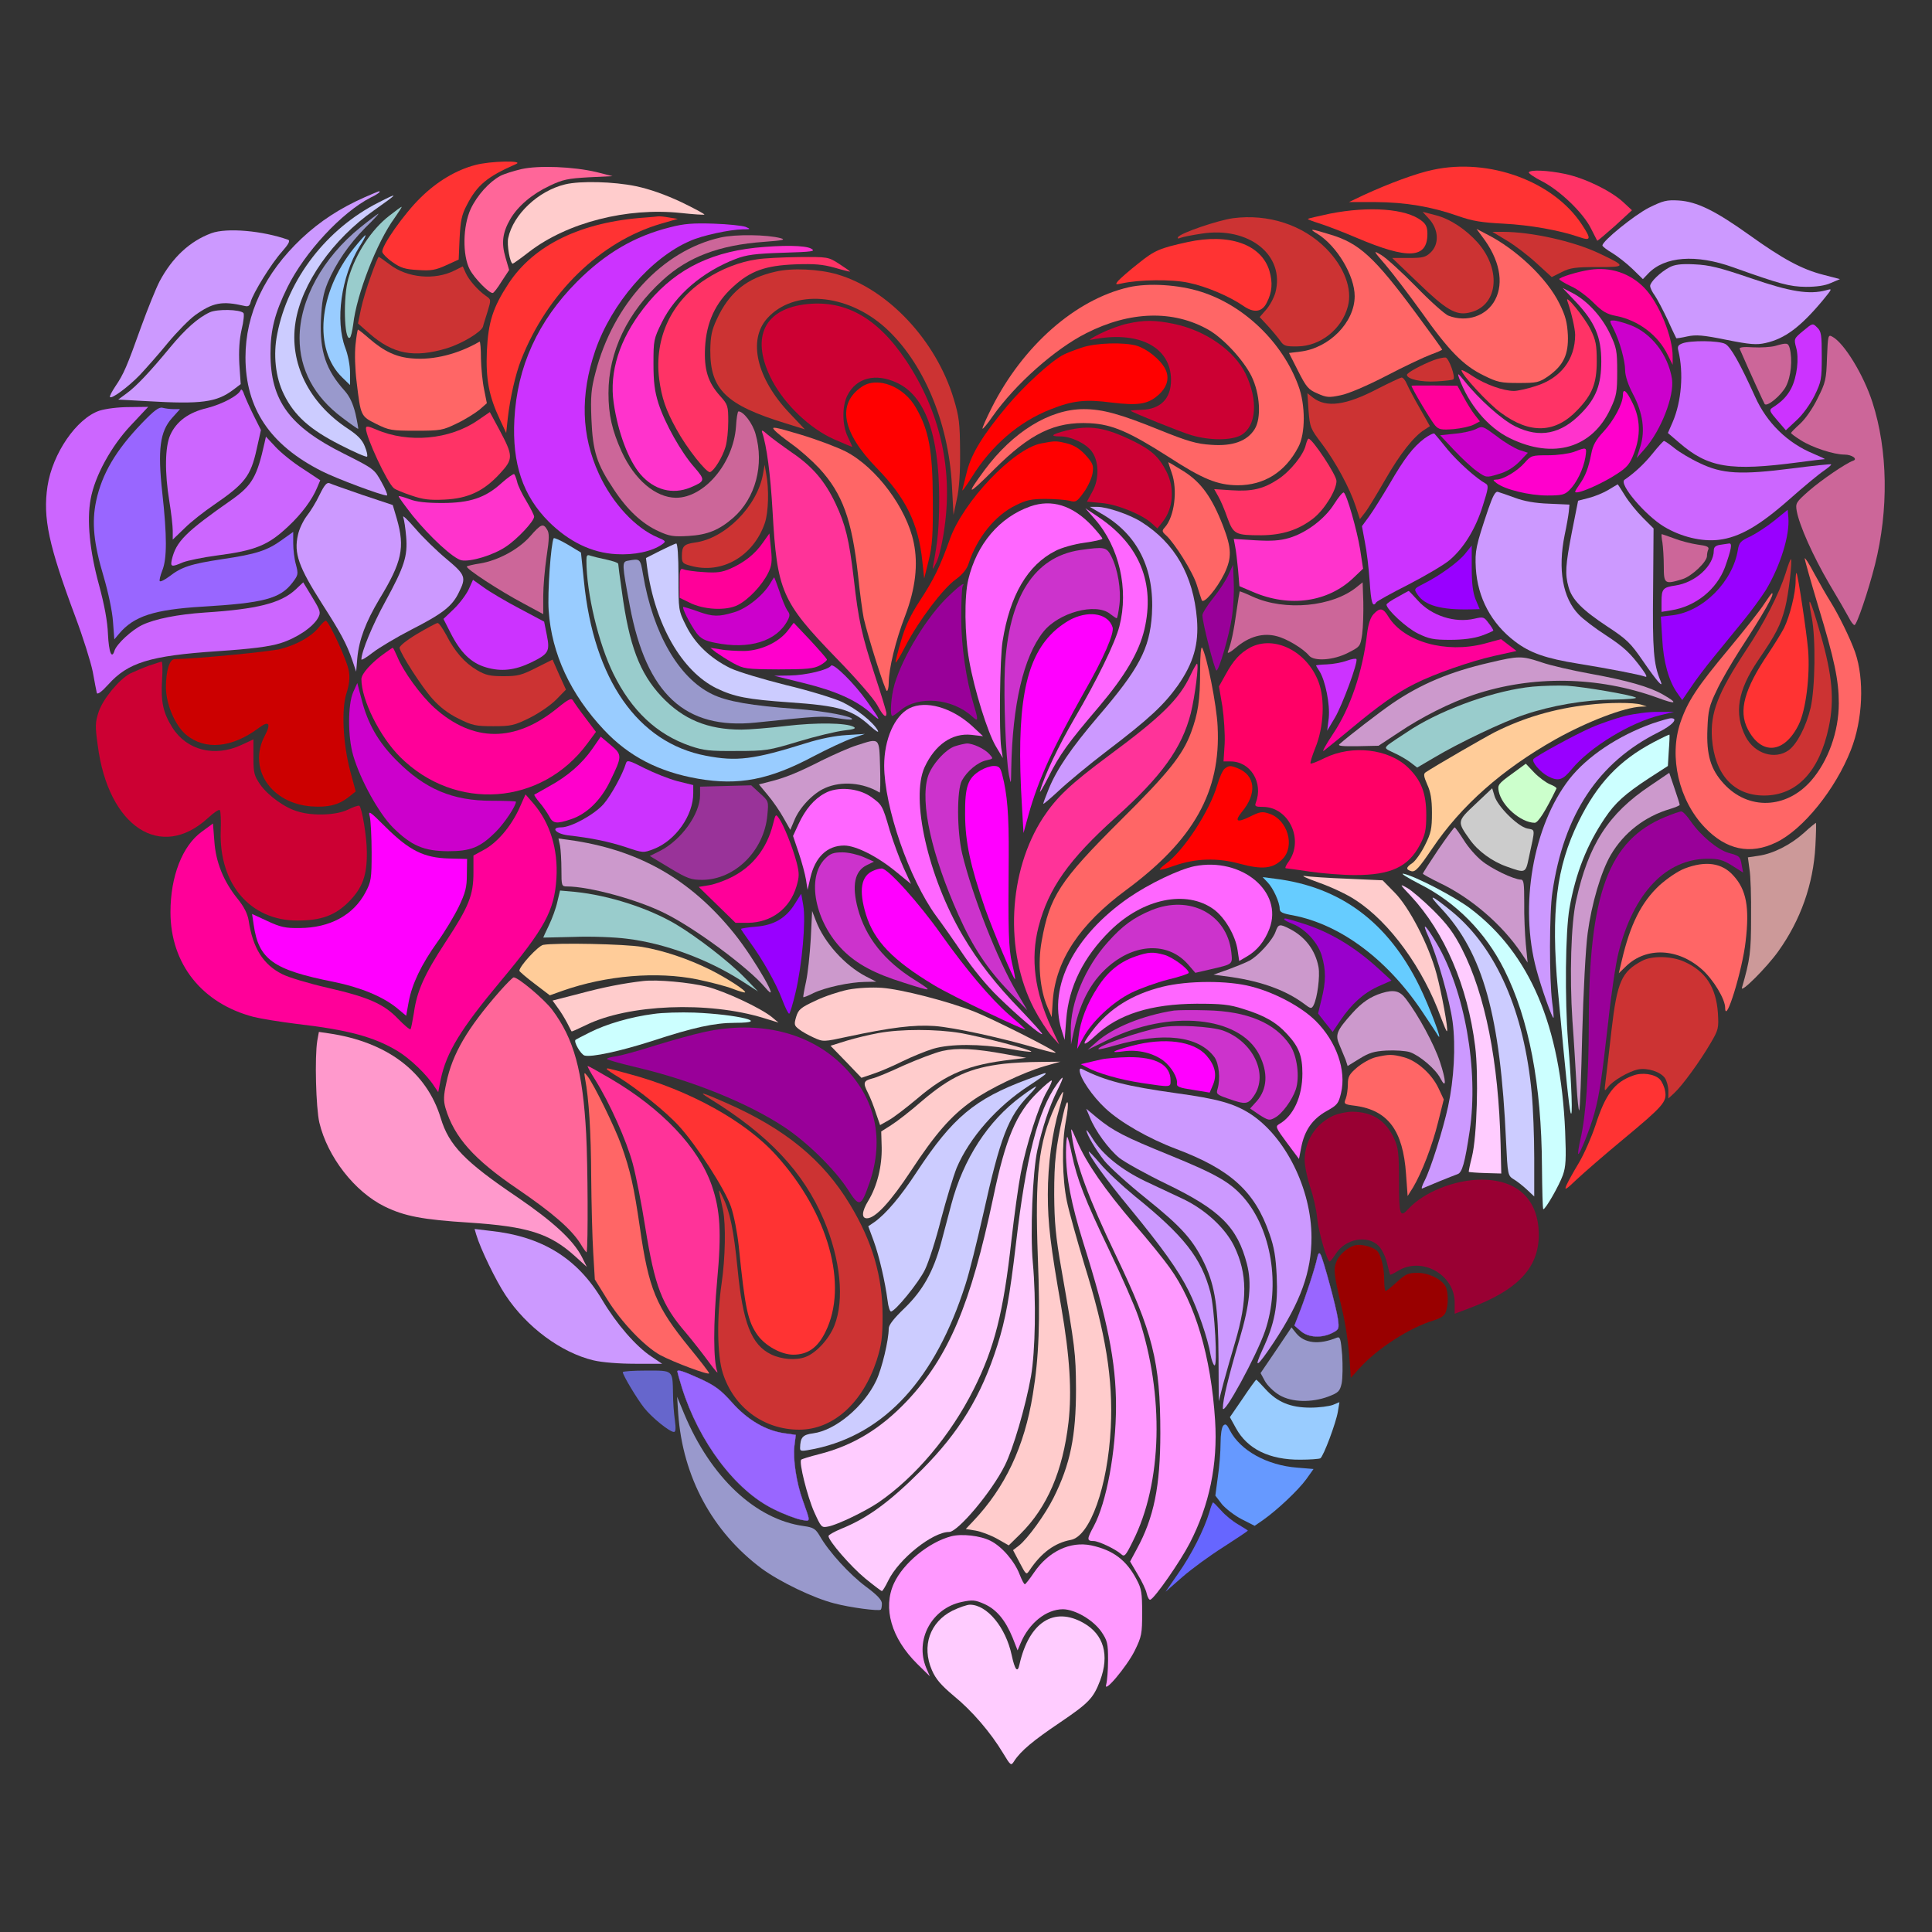 <?xml version="1.0" encoding="UTF-8" standalone="no"?>
<svg
   xmlns:dc="http://purl.org/dc/elements/1.1/"
   xmlns:cc="http://creativecommons.org/ns#"
   xmlns:rdf="http://www.w3.org/1999/02/22-rdf-syntax-ns#"
   xmlns:svg="http://www.w3.org/2000/svg"
   xmlns="http://www.w3.org/2000/svg"
   xmlns:sodipodi="http://sodipodi.sourceforge.net/DTD/sodipodi-0.dtd"
   xmlns:inkscape="http://www.inkscape.org/namespaces/inkscape"
   version="1.0"
   width="850pt"
   height="850pt"
   viewBox="0 0 850 850"
   preserveAspectRatio="xMidYMid meet"
   id="svg2"
   inkscape:version="0.91 r13725"
   sodipodi:docname="Heart_love518_010.svg">
  <rect x="0" y="0" width="850" height="850" fill="#333333" stroke="none"/>
  <defs
     id="defs400" />
  <sodipodi:namedview
     pagecolor="#ffffff"
     bordercolor="#666666"
     borderopacity="1"
     objecttolerance="10"
     gridtolerance="10"
     guidetolerance="10"
     inkscape:pageopacity="0"
     inkscape:pageshadow="2"
     inkscape:window-width="1920"
     inkscape:window-height="980"
     id="namedview398"
     showgrid="false"
     inkscape:zoom="0.44423529"
     inkscape:cx="529.04109"
     inkscape:cy="701.26522"
     inkscape:window-x="0"
     inkscape:window-y="1"
     inkscape:window-maximized="1"
     inkscape:current-layer="svg2" />
  <g
     transform="translate(0,850) scale(0.1,-0.1)"
     fill="#000000"
     stroke="none"
     id="g6">
    <path
       d="M0 4250 l0 -4250 4250 0 4250 0 0 4250 0 4250 -4250 0 -4250 0 0 -4250z m2440 3542 c167 -11 296 -40 452 -102 99 -39 203 -92 260 -132 14 -10 38 -18 53 -18 14 0 74 -15 133 -34 59 -19 132 -42 162 -51 78 -24 195 -87 264 -142 33 -27 85 -65 115 -86 215 -147 341 -376 366 -662 l7 -80 32 90 c88 245 241 450 428 576 49 32 96 59 104 59 7 0 51 34 96 76 109 101 188 156 290 203 148 70 293 91 416 62 49 -12 59 -11 140 13 48 15 125 47 172 71 276 141 499 188 677 141 45 -12 84 -15 145 -10 143 11 294 -40 397 -132 l52 -46 62 28 c83 38 160 39 237 3 30 -14 132 -78 226 -141 188 -127 255 -158 357 -166 61 -4 98 -20 70 -29 -7 -3 -46 -45 -89 -95 -66 -78 -75 -92 -62 -102 9 -6 36 -25 61 -43 269 -188 340 -781 150 -1257 l-35 -88 19 -57 c14 -44 18 -86 18 -196 0 -132 -2 -146 -33 -233 -35 -102 -62 -153 -130 -250 -34 -49 -42 -69 -38 -88 19 -76 -33 -332 -91 -449 -63 -125 -194 -290 -264 -331 -9 -5 -34 -47 -56 -94 -90 -193 -187 -307 -453 -531 -165 -138 -270 -239 -322 -309 -17 -23 -22 -45 -23 -98 -4 -171 -112 -267 -425 -377 -192 -67 -240 -95 -351 -205 -93 -92 -96 -97 -102 -149 -10 -82 -53 -202 -99 -273 -90 -139 -189 -230 -398 -366 -145 -93 -229 -162 -304 -247 -49 -56 -60 -76 -73 -131 -21 -93 -93 -196 -196 -282 -45 -38 -90 -71 -100 -75 -25 -9 -134 -84 -187 -128 -25 -20 -61 -62 -80 -92 l-34 -55 -56 81 c-66 98 -200 240 -333 355 -114 98 -152 145 -173 218 -16 55 -28 64 -90 64 -53 0 -217 46 -297 83 -270 125 -437 333 -517 644 -8 33 -19 47 -60 73 -65 42 -149 135 -189 210 -22 40 -39 61 -54 64 -12 2 -48 10 -80 16 -206 42 -408 247 -506 516 l-29 79 -108 12 c-151 16 -204 29 -284 69 -87 44 -183 137 -227 219 -62 117 -78 198 -78 398 0 97 -3 177 -7 177 -33 0 -253 34 -289 44 -124 37 -242 133 -292 238 -74 152 -77 339 -7 494 l28 62 -36 -10 c-109 -30 -226 49 -305 207 -51 102 -59 148 -62 335 -2 195 -12 243 -96 451 -98 245 -129 361 -129 484 0 99 15 165 57 255 30 61 54 92 138 175 120 117 146 159 210 345 108 312 193 420 364 460 66 16 177 8 280 -19 l75 -20 40 37 c129 119 346 212 492 212 42 0 67 7 116 35 124 67 143 69 488 47z"
       id="path8"
       style="fill:none" />
    <path
       d="M2091 7774 c-84 -22 -168 -72 -241 -144 -71 -69 -173 -213 -168 -239 2 -8 22 -29 46 -45 35 -25 55 -31 112 -34 57 -4 77 0 123 21 l55 25 4 93 c4 77 9 104 32 147 45 88 90 125 216 180 40 17 -113 14 -179 -4z"
       id="path10"
       style="fill:#ff3333" />
    <path
       d="M2294 7756 c-34 -8 -76 -21 -93 -30 -48 -26 -101 -84 -130 -145 -35 -76 -37 -204 -4 -267 20 -38 85 -105 101 -103 4 0 22 23 39 51 l33 50 -16 55 c-19 64 -13 110 21 169 34 58 97 111 174 147 56 27 81 32 171 37 l105 5 -71 18 c-102 24 -255 30 -330 13z"
       id="path12"
       style="fill:#ff6699" />
    <path
       d="M6305 7753 c-73 -15 -194 -60 -305 -111 l-65 -31 116 0 c134 -1 246 -20 363 -61 65 -23 105 -29 201 -34 117 -6 246 -29 333 -59 52 -18 54 -9 11 56 -125 190 -408 293 -654 240z"
       id="path14"
       style="fill:#ff3333" />
    <path
       d="M6726 7742 c-2 -4 25 -23 61 -41 78 -41 179 -138 213 -207 14 -27 26 -51 27 -53 1 -2 36 28 78 65 l75 69 -41 38 c-56 50 -168 104 -254 122 -77 16 -151 19 -159 7z"
       id="path16"
       style="fill:#ff3366" />
    <path
       d="M2487 7689 c-118 -28 -229 -132 -251 -236 -7 -29 8 -113 20 -113 2 0 35 23 72 52 168 129 430 196 667 171 55 -6 102 -9 104 -7 2 2 -44 27 -102 55 -71 33 -138 57 -200 70 -97 20 -243 24 -310 8z"
       id="path18"
       style="fill:#ffcccc" />
    <path
       d="M1604 7632 c-108 -48 -196 -105 -277 -181 -163 -154 -247 -332 -247 -523 0 -225 108 -386 336 -501 65 -33 263 -107 286 -107 5 0 -5 26 -23 58 -32 58 -33 59 -166 126 -239 119 -323 233 -323 441 0 103 19 178 74 290 77 156 239 330 367 396 22 10 39 22 39 24 0 6 6 8 -66 -23z"
       id="path20"
       style="fill:#cc99ff" />
    <path
       d="M1667 7610 c-230 -116 -400 -337 -447 -578 -19 -93 -8 -192 29 -267 46 -94 115 -155 247 -222 62 -32 115 -55 119 -52 3 4 -1 24 -10 45 -11 29 -32 50 -76 79 -171 113 -257 289 -229 467 26 169 164 366 346 493 108 76 111 81 21 35z"
       id="path22"
       style="fill:#ccccff" />
    <path
       d="M7254 7586 c-64 -33 -204 -146 -204 -166 0 -4 19 -19 43 -33 23 -14 63 -45 89 -70 l46 -45 23 24 c72 76 210 87 374 28 207 -74 248 -85 320 -86 46 0 84 5 110 17 l40 17 -73 19 c-94 24 -178 69 -327 176 -150 107 -230 146 -310 151 -53 3 -68 -1 -131 -32z"
       id="path24"
       style="fill:#cc99ff" />
    <path
       d="M1713 7551 c-80 -62 -148 -167 -180 -275 -24 -80 -19 -277 6 -262 5 3 11 30 15 59 15 133 105 363 182 468 19 27 33 49 31 49 -3 0 -27 -18 -54 -39z"
       id="path26"
       style="fill:#99cccc" />
    <path
       d="M5851 7560 c-51 -11 -95 -21 -97 -23 -2 -2 22 -11 54 -21 31 -10 104 -38 160 -62 228 -97 312 -92 312 17 0 29 -6 43 -26 58 -67 53 -230 65 -403 31z"
       id="path28"
       style="fill:#ff3333" />
    <path
       d="M6290 7534 c40 -47 42 -109 4 -145 -22 -21 -35 -24 -97 -24 l-72 0 116 -111 c120 -116 164 -142 220 -130 128 25 149 185 40 309 -52 58 -121 104 -184 120 l-58 15 31 -34z"
       id="path30"
       style="fill:#cc3333" />
    <path
       d="M1586 7500 c-166 -134 -268 -319 -268 -488 0 -137 64 -257 187 -349 38 -29 70 -51 71 -50 1 1 -4 31 -12 67 -11 44 -25 75 -47 100 -83 92 -111 174 -105 313 4 80 10 115 30 164 36 85 92 167 165 241 35 34 61 62 58 62 -2 0 -38 -27 -79 -60z"
       id="path32"
       style="fill:#9999cc" />
    <path
       d="M2840 7543 c-282 -19 -491 -120 -603 -291 -68 -104 -89 -168 -95 -297 -5 -124 9 -198 57 -300 l28 -60 7 65 c10 88 34 194 58 255 115 295 349 523 617 601 l73 21 -38 6 c-22 4 -43 6 -49 5 -5 -1 -30 -3 -55 -5z"
       id="path34"
       style="fill:#ff3333" />
    <path
       d="M5425 7540 c-66 -9 -231 -65 -242 -83 -4 -7 0 -8 12 -3 11 4 51 12 91 18 209 33 369 -95 325 -260 -7 -24 -25 -57 -41 -75 l-28 -32 37 -40 c20 -22 44 -51 54 -65 15 -22 24 -25 76 -24 100 1 195 76 221 176 21 76 -16 174 -96 255 -103 104 -255 153 -409 133z"
       id="path36"
       style="fill:#cc3333" />
    <path
       d="M2948 7500 c-156 -39 -284 -114 -409 -239 -172 -173 -264 -373 -276 -607 -10 -194 37 -335 152 -450 88 -87 188 -136 295 -142 81 -5 159 12 203 43 18 13 17 15 -18 30 -99 41 -201 151 -260 280 -78 170 -83 347 -16 543 72 208 245 408 417 482 53 24 174 50 232 51 35 0 36 1 12 11 -14 5 -77 12 -140 14 -91 3 -131 0 -192 -16z"
       id="path38"
       style="fill:#cc33ff" />
    <path
       d="M930 7474 c-95 -35 -172 -107 -228 -212 -16 -31 -52 -120 -80 -197 -64 -179 -78 -211 -114 -264 -16 -24 -27 -45 -24 -48 8 -9 82 46 132 98 28 30 84 93 123 141 40 48 94 103 119 121 78 56 119 64 218 41 16 -4 23 0 27 18 10 38 91 169 137 220 29 33 38 49 28 53 -112 40 -270 54 -338 29z"
       id="path40"
       style="fill:#cc99ff" />
    <path
       d="M5795 7472 c86 -53 165 -184 165 -275 0 -115 -112 -229 -240 -244 l-49 -6 40 -79 c36 -71 45 -82 85 -99 40 -18 51 -19 102 -8 33 6 117 42 202 86 80 42 168 83 195 93 28 10 50 20 50 22 0 2 -51 73 -114 158 -184 249 -251 310 -378 348 -87 27 -97 27 -58 4z"
       id="path42"
       style="fill:#ff6666" />
    <path
       d="M6521 7459 c76 -99 97 -202 57 -278 -37 -71 -124 -101 -205 -70 -15 5 -80 63 -143 128 -63 64 -132 127 -153 139 -37 22 -37 21 21 -46 32 -38 102 -130 156 -205 120 -170 184 -235 272 -278 62 -31 77 -34 155 -34 81 0 90 2 131 30 67 48 89 95 86 180 -3 56 -10 85 -37 139 -54 111 -190 240 -321 306 l-44 23 25 -34z"
       id="path44"
       style="fill:#ff6666" />
    <path
       d="M6629 7442 c34 -20 93 -65 130 -99 l68 -62 44 22 c37 19 61 22 157 22 129 0 129 3 4 62 -111 52 -295 93 -420 93 l-46 0 63 -38z"
       id="path46"
       style="fill:#cc3333" />
    <path
       d="M1556 7407 c-156 -195 -178 -444 -50 -568 l34 -33 0 55 c0 31 -9 78 -21 109 -45 119 -18 313 62 444 17 26 29 49 27 51 -2 2 -25 -25 -52 -58z"
       id="path48"
       style="fill:#99ccff" />
    <path
       d="M3170 7455 c-255 -57 -472 -291 -550 -594 -19 -72 -22 -103 -18 -205 6 -142 23 -197 99 -310 60 -91 124 -150 196 -183 48 -22 65 -25 132 -21 84 5 135 26 197 80 98 86 137 233 98 369 -13 47 -53 99 -75 99 -4 0 -9 -31 -11 -68 -12 -161 -140 -312 -264 -312 -90 1 -182 79 -239 203 -42 93 -58 162 -58 257 0 182 83 356 238 497 112 103 250 155 447 169 81 6 97 9 73 16 -60 16 -198 18 -265 3z"
       id="path50"
       style="fill:#cc6699" />
    <path
       d="M5225 7435 c-123 -27 -145 -36 -218 -95 -41 -32 -80 -67 -88 -76 -13 -16 -11 -17 16 -11 76 17 221 19 294 3 78 -16 181 -60 243 -103 45 -31 81 -26 101 15 24 46 27 89 12 140 -35 117 -177 167 -360 127z"
       id="path52"
       style="fill:#ff3333" />
    <path
       d="M3323 7410 c-214 -23 -369 -107 -492 -267 -106 -137 -151 -279 -131 -416 19 -130 65 -252 118 -314 60 -69 141 -90 219 -58 66 28 67 32 19 88 -59 66 -131 195 -159 282 -17 54 -22 94 -22 176 0 101 1 108 37 181 60 121 178 222 325 279 48 18 85 23 207 27 131 4 146 6 125 18 -26 15 -128 16 -246 4z"
       id="path54"
       style="fill:#ff33cc" />
    <path
       d="M1632 7286 c-17 -46 -37 -112 -44 -146 l-13 -63 50 -44 c104 -91 196 -109 342 -65 67 21 150 71 158 95 1 7 11 36 20 66 16 53 16 53 -7 69 -36 25 -75 70 -89 101 l-13 29 -36 -18 c-87 -44 -208 -33 -285 26 -25 19 -47 34 -49 34 -2 0 -18 -38 -34 -84z"
       id="path56"
       style="fill:#cc3333" />
    <path
       d="M3330 7359 c-76 -11 -156 -42 -226 -88 -151 -97 -226 -259 -204 -438 11 -83 29 -137 77 -223 44 -81 132 -192 147 -187 18 6 55 66 68 111 7 23 12 73 12 112 0 68 -2 74 -35 111 -55 61 -72 117 -67 215 6 110 45 195 123 266 76 70 142 94 275 99 83 3 119 0 173 -15 37 -11 67 -18 67 -17 0 2 -22 17 -48 34 -48 31 -50 31 -178 30 -71 -1 -154 -5 -184 -10z"
       id="path58"
       style="fill:#ff3366" />
    <path
       d="M7345 7324 c-41 -22 -85 -65 -85 -82 0 -8 9 -27 21 -43 11 -16 36 -64 56 -106 19 -43 37 -79 38 -81 1 -1 23 2 49 8 38 8 68 6 171 -15 105 -21 134 -23 173 -14 85 19 153 70 251 187 43 53 44 53 15 45 -73 -20 -157 -7 -331 53 -138 47 -182 58 -248 61 -60 3 -87 -1 -110 -13z"
       id="path60"
       style="fill:#cc99ff" />
    <path
       d="M3413 7305 c-127 -28 -205 -91 -260 -211 -22 -47 -27 -74 -28 -134 -1 -174 69 -242 333 -323 l83 -26 -68 72 c-144 152 -184 321 -97 417 116 128 348 110 517 -40 168 -151 280 -415 295 -695 l7 -130 15 70 c10 44 15 121 14 210 -1 122 -4 151 -28 230 -77 256 -289 483 -513 548 -79 23 -198 29 -270 12z"
       id="path62"
       style="fill:#cc3333" />
    <path
       d="M6995 7313 c-50 -7 -135 -33 -135 -41 1 -4 23 -18 51 -31 28 -12 72 -45 99 -72 40 -40 59 -51 100 -59 98 -19 186 -85 228 -173 l21 -42 0 35 c1 88 -61 238 -124 303 -63 65 -150 94 -240 80z"
       id="path64"
       style="fill:#ff0099" />
    <path
       d="M4965 7236 c-233 -54 -464 -256 -602 -530 -24 -48 -43 -90 -40 -92 2 -2 22 22 44 54 100 142 275 297 412 366 193 98 383 103 538 15 66 -38 153 -132 189 -204 38 -78 44 -185 14 -233 -33 -53 -97 -76 -191 -69 -64 4 -103 15 -229 66 -170 69 -249 91 -332 91 -150 0 -312 -100 -437 -269 -84 -114 -75 -114 41 2 161 161 269 213 423 205 98 -5 172 -37 346 -148 151 -98 215 -124 304 -125 116 0 209 57 267 168 32 59 32 187 0 271 -70 190 -238 352 -427 412 -99 32 -233 40 -320 20z"
       id="path66"
       style="fill:#ff6666" />
    <path
       d="M6933 7172 c84 -89 112 -155 112 -262 0 -102 -23 -162 -88 -228 -89 -92 -183 -111 -290 -58 -58 28 -161 120 -225 201 -27 33 -31 36 -23 13 42 -117 127 -219 224 -266 192 -94 363 -43 443 131 26 55 29 73 29 162 0 92 -3 106 -32 167 -36 76 -101 146 -165 179 l-43 22 58 -61z"
       id="path68"
       style="fill:#ff33cc" />
    <path
       d="M6896 7175 c17 -48 34 -122 34 -148 0 -109 -64 -192 -175 -226 -37 -12 -79 -21 -94 -21 -47 0 -127 29 -180 64 -28 19 -51 31 -51 27 0 -19 118 -147 172 -186 129 -96 241 -92 339 12 64 67 84 116 84 213 0 73 -4 93 -27 140 -27 55 -116 163 -102 125z"
       id="path70"
       style="fill:#ff3366" />
    <path
       d="M3534 7160 c-179 -26 -231 -154 -137 -334 57 -107 166 -211 271 -258 45 -20 82 -35 82 -34 0 1 -9 21 -20 44 -25 52 -26 134 -2 182 39 78 124 100 218 56 123 -57 185 -225 186 -506 0 -129 -6 -191 -26 -295 -5 -25 -3 -23 15 13 11 24 27 92 35 155 36 261 -22 508 -169 730 -129 193 -274 272 -453 247z"
       id="path72"
       style="fill:#cc0033" />
    <path
       d="M923 7126 c-52 -24 -108 -74 -175 -155 -90 -109 -148 -170 -190 -201 l-38 -28 128 -7 c238 -14 305 -5 378 50 l33 25 -6 88 c-3 60 0 107 10 152 9 36 12 69 8 73 -16 16 -115 18 -148 3z"
       id="path74"
       style="fill:#cc99ff" />
    <path
       d="M4960 7076 c-30 -6 -84 -26 -120 -44 -36 -18 -54 -30 -40 -27 207 43 352 -30 352 -177 0 -82 -46 -129 -131 -131 -27 -1 -48 -3 -47 -4 8 -8 223 -95 269 -108 82 -24 176 -23 218 1 67 40 75 153 19 270 -50 102 -176 190 -315 219 -83 17 -130 18 -205 1z"
       id="path76"
       style="fill:#cc0033" />
    <path
       d="M7099 7053 c27 -54 51 -140 51 -183 0 -23 13 -63 34 -103 44 -83 55 -161 33 -231 l-16 -51 35 40 c72 81 131 234 120 308 -17 107 -92 203 -184 237 -29 11 -62 20 -73 20 -19 0 -19 0 0 -37z"
       id="path78"
       style="fill:#cc00cc" />
    <path
       d="M7933 7044 c-40 -33 -41 -35 -31 -72 14 -49 4 -130 -21 -180 -19 -36 -41 -59 -85 -87 -13 -9 -10 -16 23 -54 l38 -44 46 43 c28 25 60 70 80 109 30 62 32 72 32 173 0 94 -2 110 -20 127 -20 20 -20 20 -62 -15z"
       id="path80"
       style="fill:#cc33ff" />
    <path
       d="M1564 6983 c-4 -40 -2 -107 5 -163 18 -151 18 -151 86 -185 56 -28 67 -30 175 -30 109 0 118 2 180 32 36 17 80 45 99 60 l33 29 -12 60 c-7 32 -13 94 -14 136 0 43 -3 77 -6 75 -93 -54 -201 -82 -295 -74 -70 5 -124 30 -190 87 -25 22 -48 40 -50 40 -2 0 -7 -30 -11 -67z"
       id="path82"
       style="fill:#ff6666" />
    <path
       d="M8038 6926 c-3 -95 -6 -109 -41 -178 -21 -44 -54 -91 -77 -112 -22 -20 -40 -38 -40 -41 0 -3 19 -17 43 -32 50 -32 145 -63 192 -63 33 0 60 -20 38 -27 -32 -11 -140 -85 -194 -132 -58 -51 -60 -55 -54 -90 12 -64 71 -196 142 -318 39 -65 78 -133 87 -150 9 -18 20 -33 25 -33 10 0 61 150 90 265 61 242 57 504 -11 715 -39 121 -125 262 -177 289 -18 10 -19 5 -23 -93z"
       id="path84"
       style="fill:#cc6699" />
    <path
       d="M7401 6989 c-18 -7 -22 -14 -17 -32 24 -98 14 -223 -25 -314 l-21 -48 49 -42 c128 -111 224 -127 526 -87 59 8 111 14 115 14 4 0 -19 11 -50 24 -114 47 -205 136 -256 250 -67 148 -108 221 -132 233 -29 15 -154 16 -189 2z"
       id="path86"
       style="fill:#cc66ff" />
    <path
       d="M4760 6971 c-30 -10 -67 -24 -82 -32 -54 -28 -171 -135 -246 -224 -105 -125 -157 -209 -177 -286 -9 -35 -18 -73 -21 -84 -3 -11 15 14 41 55 87 140 207 244 347 299 98 39 154 45 268 30 116 -14 159 -8 205 32 41 36 52 77 31 117 -21 40 -79 87 -125 101 -56 16 -178 13 -241 -8z"
       id="path88"
       style="fill:#ff0000" />
    <path
       d="M7810 6978 c-19 -5 -63 -8 -98 -6 -41 3 -61 0 -58 -7 42 -97 107 -239 110 -243 12 -12 72 38 93 77 23 44 30 118 17 169 -7 24 -12 25 -64 10z"
       id="path90"
       style="fill:#cc6699" />
    <path
       d="M6309 6916 c-55 -21 -119 -56 -119 -65 0 -19 62 -33 129 -29 39 2 72 6 75 9 11 10 -20 94 -34 96 -8 1 -31 -4 -51 -11z"
       id="path92"
       style="fill:#cc3333" />
    <path
       d="M6062 6790 c-141 -74 -227 -85 -286 -39 l-24 19 5 -76 c6 -74 8 -80 60 -148 60 -80 122 -195 148 -275 l18 -55 21 27 c12 14 52 80 90 146 66 115 126 191 174 221 l23 15 -44 78 c-25 43 -50 91 -57 107 -7 17 -18 30 -24 29 -6 -1 -53 -23 -104 -49z"
       id="path94"
       style="fill:#cc3333" />
    <path
       d="M3791 6798 c-110 -75 -86 -201 67 -358 127 -130 183 -244 200 -410 l8 -75 20 80 c16 66 19 114 18 270 -1 212 -17 301 -73 399 -53 96 -171 142 -240 94z"
       id="path96"
       style="fill:#ff0000" />
    <path
       d="M6210 6803 c0 -10 88 -158 104 -175 16 -18 27 -20 81 -16 34 3 74 12 89 20 l27 14 -22 28 c-12 15 -34 50 -49 78 l-28 51 -101 1 c-56 0 -101 0 -101 -1z"
       id="path98"
       style="fill:#ff0099" />
    <path
       d="M1059 6784 c-9 -24 -81 -62 -147 -79 -82 -19 -136 -59 -163 -119 -23 -51 -25 -165 -4 -291 8 -49 15 -108 15 -130 l0 -39 53 51 c28 28 86 73 127 101 137 94 163 127 189 245 l19 85 -32 64 c-17 34 -36 77 -42 93 -5 17 -12 25 -15 19z"
       id="path100"
       style="fill:#cc66ff" />
    <path
       d="M7140 6761 c0 -37 -40 -111 -85 -160 -34 -36 -47 -60 -54 -97 -12 -62 -26 -99 -51 -134 -11 -16 -20 -30 -20 -33 0 -17 116 33 184 78 45 29 57 44 75 91 30 78 28 151 -6 220 -27 56 -43 69 -43 35z"
       id="path102"
       style="fill:#ff00cc" />
    <path
       d="M437 6693 c-100 -34 -206 -188 -228 -332 -21 -140 5 -260 123 -576 33 -88 67 -196 76 -240 8 -44 16 -86 18 -94 3 -8 22 6 50 37 87 97 183 127 480 147 150 10 229 20 277 35 71 22 143 70 166 111 13 24 12 30 -25 91 l-40 66 -35 -33 c-65 -59 -167 -85 -399 -100 -118 -8 -219 -28 -275 -55 -47 -23 -111 -83 -121 -112 -12 -40 -25 -10 -29 72 -2 56 -16 130 -39 215 -41 149 -55 285 -37 380 18 100 90 232 177 324 l76 81 -83 -1 c-49 0 -104 -7 -132 -16z"
       id="path104"
       style="fill:#cc66ff" />
    <path
       d="M624 6638 c-115 -120 -175 -222 -201 -342 -20 -95 -11 -186 33 -333 20 -68 38 -152 41 -197 l6 -79 21 25 c65 77 153 106 366 119 270 16 343 35 397 106 25 33 26 37 15 79 -7 24 -12 67 -12 94 l0 50 -49 -35 c-65 -47 -113 -63 -263 -85 -138 -21 -179 -34 -233 -76 -20 -15 -38 -24 -42 -21 -3 3 2 24 11 47 21 52 21 152 0 342 -21 191 -10 270 43 329 l35 39 -28 0 c-16 0 -38 3 -49 6 -16 4 -37 -12 -91 -68z"
       id="path106"
       style="fill:#9966ff" />
    <path
       d="M2101 6650 c-122 -84 -304 -101 -445 -40 -38 16 -46 17 -46 5 0 -38 94 -240 123 -263 7 -6 41 -20 77 -32 52 -18 81 -21 146 -18 105 5 173 38 243 114 60 65 60 77 -3 195 l-41 76 -54 -37z"
       id="path108"
       style="fill:#ff3366" />
    <path
       d="M3407 6608 c9 -11 45 -39 78 -63 34 -24 87 -71 119 -105 103 -112 144 -226 171 -470 8 -80 20 -165 25 -190 20 -86 94 -320 102 -320 4 0 8 16 8 35 0 62 30 186 72 295 46 121 58 227 38 323 -31 151 -164 330 -298 400 -37 19 -127 53 -200 75 -114 34 -131 37 -115 20z"
       id="path110"
       style="fill:#ff6666" />
    <path
       d="M6495 6613 c-15 -8 -57 -18 -93 -21 l-66 -7 62 -66 c34 -36 79 -78 101 -93 40 -28 40 -28 93 -12 36 10 65 28 92 54 l38 40 -37 12 c-20 7 -65 33 -99 60 -61 45 -64 47 -91 33z"
       id="path112"
       style="fill:#cc00cc" />
    <path
       d="M4692 6606 c-66 -17 -76 -26 -27 -26 48 0 114 -32 139 -67 31 -43 33 -119 3 -174 l-25 -46 63 -6 c69 -5 181 -51 223 -90 l24 -22 23 29 c47 59 54 148 17 221 -33 65 -65 94 -145 134 -125 61 -191 72 -295 47z"
       id="path114"
       style="fill:#cc0033" />
    <path
       d="M3353 6598 c20 -57 37 -187 46 -348 20 -351 39 -396 280 -645 87 -89 167 -181 181 -208 24 -45 40 -60 40 -35 0 6 -22 80 -50 164 -59 181 -73 244 -94 430 -20 169 -36 236 -80 329 -47 99 -101 162 -192 224 -43 30 -92 66 -108 80 -20 18 -27 21 -23 9z"
       id="path116"
       style="fill:#ff3399" />
    <path
       d="M6267 6571 c-50 -38 -88 -87 -154 -201 -31 -52 -70 -115 -88 -140 l-33 -45 13 -70 c8 -38 17 -116 21 -172 6 -95 13 -118 29 -93 3 5 68 41 143 79 75 39 157 87 181 108 62 53 114 138 145 239 24 75 26 88 13 96 -42 23 -122 95 -168 150 -28 35 -54 66 -58 70 -3 4 -23 -6 -44 -21z"
       id="path118"
       style="fill:#cc33ff" />
    <path
       d="M1164 6552 c-33 -149 -55 -187 -142 -249 -206 -144 -247 -185 -266 -265 -7 -32 -2 -34 49 -12 21 8 88 22 149 30 170 22 226 45 314 128 59 55 105 117 127 170 l14 33 -77 51 c-43 27 -97 71 -120 96 l-42 45 -6 -27z"
       id="path120"
       style="fill:#cc66ff" />
    <path
       d="M5745 6543 c-9 -43 -68 -116 -121 -151 -65 -43 -115 -55 -206 -49 l-76 5 18 -32 c10 -17 28 -59 40 -94 27 -73 35 -77 150 -77 93 1 164 24 229 75 49 39 101 124 101 164 0 26 -106 186 -123 186 -3 0 -8 -12 -12 -27z"
       id="path122"
       style="fill:#ff3366" />
    <path
       d="M4580 6549 c-122 -24 -342 -255 -401 -421 -43 -121 -71 -178 -134 -274 -39 -60 -63 -111 -80 -171 -14 -47 -25 -90 -25 -97 1 -6 21 27 45 74 58 111 164 251 220 291 29 21 48 44 56 68 37 115 117 214 208 258 46 23 69 28 131 28 41 0 89 -4 105 -8 28 -8 33 -5 64 38 18 25 35 63 38 84 5 34 1 43 -31 79 -25 27 -50 43 -81 51 -49 12 -52 12 -115 0z"
       id="path124"
       style="fill:#ff0000" />
    <path
       d="M7271 6505 c-37 -46 -79 -85 -124 -116 -26 -18 91 -156 174 -206 75 -45 166 -67 241 -58 90 11 176 60 308 176 63 56 132 113 153 127 20 14 36 27 33 29 -2 2 -79 -6 -172 -18 -227 -29 -307 -24 -405 23 -41 19 -91 49 -113 67 -21 17 -42 31 -45 31 -3 0 -26 -25 -50 -55z"
       id="path126"
       style="fill:#cc66ff" />
    <path
       d="M6925 6512 c-23 -8 -72 -15 -114 -15 -72 0 -75 -1 -104 -34 -32 -36 -94 -73 -124 -73 -16 -1 -16 -2 2 -16 37 -28 144 -54 222 -54 64 0 77 3 98 24 32 32 61 92 70 144 7 46 7 46 -50 24z"
       id="path128"
       style="fill:#ff00cc" />
    <path
       d="M5140 6466 c0 -2 7 -23 15 -46 27 -76 12 -193 -30 -240 -14 -15 -13 -19 6 -36 37 -34 117 -161 134 -216 9 -29 19 -60 22 -68 7 -21 66 48 100 117 33 70 32 110 -6 209 -49 126 -96 192 -174 241 -37 23 -67 41 -67 39z"
       id="path130"
       style="fill:#ff6666" />
    <path
       d="M3357 6415 c-25 -142 -167 -285 -300 -302 -48 -7 -57 -16 -57 -60 0 -29 4 -33 38 -42 138 -39 277 42 327 188 16 47 19 149 6 216 l-7 40 -7 -40z"
       id="path132"
       style="fill:#cc3333" />
    <path
       d="M2207 6375 c-71 -65 -140 -88 -262 -88 -69 0 -114 5 -144 17 -24 9 -46 15 -47 13 -2 -2 26 -40 61 -85 77 -95 179 -189 215 -197 39 -8 140 22 196 60 50 33 124 112 124 132 0 6 -15 36 -34 68 -19 31 -38 70 -41 86 -4 16 -10 31 -13 33 -4 2 -29 -16 -55 -39z"
       id="path134"
       style="fill:#ff33cc" />
    <path
       d="M1406 6323 c-15 -32 -41 -74 -57 -94 -15 -20 -33 -57 -38 -82 -19 -81 3 -142 107 -305 79 -123 108 -176 132 -247 l17 -50 5 60 c8 82 37 158 97 259 100 164 113 227 77 353 l-18 61 -132 44 c-72 25 -138 48 -146 52 -12 5 -23 -8 -44 -51z"
       id="path136"
       style="fill:#cc99ff" />
    <path
       d="M7075 6344 c-22 -13 -61 -29 -86 -35 l-46 -12 -27 -136 c-29 -149 -31 -187 -15 -244 15 -55 61 -101 170 -173 87 -57 103 -73 158 -153 61 -89 93 -125 76 -85 -30 72 -35 136 -32 399 l2 270 -47 47 c-26 26 -62 70 -79 98 -17 27 -31 50 -32 49 -1 0 -20 -12 -42 -25z"
       id="path138"
       style="fill:#cc99ff" />
    <path
       d="M5870 6283 c-42 -67 -124 -128 -199 -150 -41 -12 -79 -14 -149 -10 l-94 6 6 -32 c4 -18 9 -64 13 -104 l6 -72 59 -25 c161 -70 331 -46 444 63 l41 39 -13 85 c-14 86 -59 243 -72 250 -4 3 -23 -20 -42 -50z"
       id="path140"
       style="fill:#ff33cc" />
    <path
       d="M6547 6258 c-54 -161 -58 -180 -54 -258 8 -130 68 -243 172 -322 67 -51 136 -75 279 -98 136 -22 270 -48 294 -57 10 -4 6 7 -13 33 -53 72 -79 96 -161 150 -45 29 -98 69 -118 90 -71 73 -93 199 -62 351 8 37 16 83 18 101 l3 32 -90 4 c-61 2 -110 11 -150 26 -33 12 -67 24 -75 26 -11 3 -22 -17 -43 -78z"
       id="path142"
       style="fill:#cc99ff" />
    <path
       d="M4533 6272 c-136 -48 -236 -166 -273 -322 -18 -74 -16 -244 4 -356 22 -127 81 -316 117 -377 l31 -52 -7 45 c-10 71 -6 396 6 469 32 202 110 335 232 397 26 14 83 30 127 36 44 6 80 14 80 18 0 4 -21 30 -47 58 -85 89 -176 117 -270 84z"
       id="path144"
       style="fill:#ff66ff" />
    <path
       d="M4846 6240 c159 -91 234 -242 222 -443 -10 -152 -56 -239 -239 -452 -116 -136 -180 -230 -215 -316 -13 -32 -24 -61 -24 -65 0 -4 30 22 68 57 37 35 132 114 212 175 188 143 251 203 312 288 69 99 93 182 84 293 -16 192 -97 334 -245 427 -50 32 -150 66 -193 66 l-33 0 51 -30z"
       id="path146"
       style="fill:#cc99ff" />
    <path
       d="M4817 6216 c107 -122 150 -308 108 -471 -19 -74 -99 -238 -199 -408 -68 -117 -132 -251 -150 -317 -4 -14 12 13 36 60 51 102 86 150 224 312 114 135 175 238 199 339 47 203 -21 371 -199 492 l-61 41 42 -48z"
       id="path148"
       style="fill:#ff66ff" />
    <path
       d="M7807 6210 c-32 -26 -80 -57 -106 -70 -42 -19 -50 -27 -55 -59 -23 -141 -154 -272 -288 -288 l-51 -6 6 -96 c5 -102 29 -188 67 -241 l21 -30 39 57 c21 32 65 90 97 129 32 39 90 110 128 157 39 47 85 111 104 141 64 107 106 242 99 320 l-3 33 -58 -47z"
       id="path150"
       style="fill:#9900ff" />
    <path
       d="M1774 6225 c4 -11 10 -50 13 -87 7 -85 -8 -131 -92 -285 -55 -100 -105 -220 -105 -254 0 -5 22 8 50 30 27 21 104 67 170 101 137 70 180 103 209 164 33 66 29 77 -55 147 -42 35 -104 95 -137 134 -33 38 -57 61 -53 50z"
       id="path152"
       style="fill:#cc99ff" />
    <path
       d="M2332 6140 c-50 -57 -141 -106 -220 -119 -29 -4 -55 -11 -58 -13 -8 -8 145 -108 249 -163 l87 -47 0 79 c0 43 7 122 15 176 12 78 12 102 2 117 -17 29 -27 25 -75 -30z"
       id="path154"
       style="fill:#cc6699" />
    <path
       d="M3356 6112 c-34 -49 -80 -86 -143 -114 -37 -16 -60 -19 -117 -15 -39 2 -79 8 -88 12 -16 6 -18 0 -18 -59 l0 -66 43 -21 c62 -32 162 -37 213 -11 47 24 105 85 133 140 16 32 19 50 13 107 l-7 68 -29 -41z"
       id="path156"
       style="fill:#ff0099" />
    <path
       d="M7314 6113 c3 -21 6 -68 6 -105 0 -77 4 -80 82 -56 40 12 108 76 108 102 0 8 2 21 6 29 4 11 -7 16 -47 21 -28 4 -75 16 -103 27 -28 10 -53 19 -55 19 -2 0 -1 -17 3 -37z"
       id="path158"
       style="fill:#cc6699" />
    <path
       d="M2436 6132 c-12 -22 -28 -240 -22 -319 13 -189 96 -368 244 -525 109 -116 241 -184 413 -214 179 -31 314 -5 509 99 63 33 140 69 170 79 l55 19 -80 -5 c-51 -3 -117 -16 -180 -36 -230 -72 -304 -81 -439 -55 -300 57 -494 335 -537 769 l-13 125 -58 35 c-32 19 -60 31 -62 28z"
       id="path160"
       style="fill:#99ccff" />
    <path
       d="M2903 6076 l-61 -31 5 -40 c35 -254 153 -458 305 -533 79 -38 136 -49 321 -62 219 -15 276 -32 354 -103 27 -24 41 -33 35 -21 -20 37 -93 95 -158 126 -35 16 -145 50 -246 74 -100 25 -210 58 -244 74 -88 43 -157 108 -196 188 -33 66 -33 68 -33 214 0 93 -4 147 -10 147 -5 -1 -38 -16 -72 -33z"
       id="path162"
       style="fill:#ccccff" />
    <path
       d="M7568 6103 c-20 -3 -28 -10 -28 -25 0 -67 -81 -141 -169 -154 -55 -8 -61 -15 -61 -72 l0 -44 43 7 c107 17 199 91 236 189 28 79 33 106 19 105 -7 -1 -25 -4 -40 -6z"
       id="path164"
       style="fill:#cc33ff" />
    <path
       d="M6447 6065 c-29 -37 -113 -98 -185 -134 -41 -21 -42 -22 -26 -46 32 -49 104 -69 236 -66 l38 1 -18 43 c-12 30 -17 70 -17 140 0 53 0 97 0 97 0 0 -13 -16 -28 -35z"
       id="path166"
       style="fill:#9900ff" />
    <path
       d="M4752 6080 c-202 -30 -315 -207 -331 -520 -6 -132 4 -394 18 -470 9 -44 9 -43 10 25 5 285 54 495 141 605 67 85 230 129 293 80 14 -11 27 -20 30 -20 3 0 8 27 12 59 8 67 -7 157 -36 214 -21 41 -30 42 -137 27z"
       id="path168"
       style="fill:#cc33cc" />
    <path
       d="M2580 6034 c0 -143 53 -365 119 -499 80 -162 190 -266 338 -317 59 -20 87 -23 203 -22 129 0 142 2 274 42 76 23 165 44 198 48 45 5 56 9 44 16 -33 18 -162 20 -298 4 -75 -9 -163 -16 -196 -16 -149 0 -257 45 -352 146 -96 103 -142 224 -174 462 -9 62 -16 116 -16 121 0 5 -24 13 -52 19 -29 6 -61 14 -70 17 -15 6 -18 2 -18 -21z"
       id="path170"
       style="fill:#99cccc" />
    <path
       d="M7940 6043 c0 -6 27 -102 60 -212 71 -233 90 -325 90 -425 0 -125 -47 -255 -122 -341 -110 -125 -277 -130 -384 -13 -58 63 -77 127 -72 242 3 80 8 101 40 167 19 42 66 122 103 180 104 160 155 249 141 249 -2 0 -18 -22 -35 -48 -17 -27 -87 -115 -155 -197 -140 -168 -181 -230 -213 -324 -51 -150 -7 -342 107 -461 94 -99 200 -122 315 -66 118 57 260 233 328 406 53 134 60 311 19 430 -22 62 -72 164 -110 225 -14 22 -45 76 -69 120 -23 44 -43 75 -43 68z"
       id="path172"
       style="fill:#ff6666" />
    <path
       d="M2762 6033 c-26 -5 -26 -13 9 -199 73 -388 243 -545 554 -513 278 29 293 30 355 20 35 -6 66 -9 68 -6 12 12 -121 37 -243 46 -198 14 -308 33 -372 65 -147 71 -260 267 -304 527 -12 70 -12 70 -67 60z"
       id="path174"
       style="fill:#9999cc" />
    <path
       d="M7856 5978 c-29 -91 -94 -219 -175 -340 -123 -187 -157 -274 -149 -387 12 -159 96 -251 229 -251 144 0 244 106 285 302 25 118 16 226 -36 406 -45 159 -62 191 -39 75 18 -93 15 -309 -5 -397 -20 -83 -60 -160 -97 -187 -61 -43 -150 -15 -189 60 -52 103 -35 203 55 336 79 115 99 155 119 232 15 58 33 213 25 213 -2 0 -13 -28 -23 -62z"
       id="path176"
       style="fill:#cc3333" />
    <path
       d="M5404 5970 c-11 -25 -42 -71 -67 -102 -26 -32 -47 -66 -47 -75 0 -31 54 -243 62 -243 11 0 56 154 68 235 6 39 10 107 8 150 l-3 80 -21 -45z"
       id="path178"
       style="fill:#990099" />
    <path
       d="M7900 5944 c0 -54 -26 -156 -51 -207 -12 -23 -43 -73 -69 -112 -106 -157 -132 -252 -91 -332 60 -118 162 -109 225 20 31 63 50 215 41 327 -7 82 -45 332 -51 339 -2 2 -4 -13 -4 -35z"
       id="path180"
       style="fill:#ff3333" />
    <path
       d="M3388 5932 c-31 -52 -103 -110 -159 -126 -67 -20 -92 -20 -159 4 -30 11 -58 19 -63 20 -10 0 29 -76 58 -116 19 -24 36 -33 81 -42 151 -31 271 7 319 98 11 21 11 29 -1 44 -7 10 -23 48 -34 82 -12 35 -23 64 -24 64 -1 0 -9 -13 -18 -28z"
       id="path182"
       style="fill:#cc00cc" />
    <path
       d="M2062 5907 c-11 -23 -40 -62 -65 -86 l-46 -44 30 -59 c45 -90 92 -135 157 -154 67 -20 127 -13 198 21 78 38 84 49 70 120 l-12 60 -109 58 c-59 31 -130 73 -156 92 l-48 34 -19 -42z"
       id="path184"
       style="fill:#cc33ff" />
    <path
       d="M5970 5918 c-107 -88 -317 -108 -459 -43 -30 14 -55 24 -57 23 -1 -2 -7 -41 -14 -88 -11 -81 -23 -141 -38 -178 -3 -10 12 -1 36 19 57 49 120 66 179 50 45 -11 117 -55 142 -85 22 -27 108 -21 172 12 53 27 54 28 62 82 4 30 6 94 5 142 l-3 86 -25 -20z"
       id="path186"
       style="fill:#cc6699" />
    <path
       d="M4175 5879 c-94 -88 -202 -265 -239 -388 -16 -54 -22 -141 -10 -141 3 0 19 11 36 25 78 66 228 53 316 -28 26 -24 27 -17 7 49 -35 115 -56 260 -56 387 0 70 3 132 6 137 14 23 -10 7 -60 -41z"
       id="path188"
       style="fill:#990099" />
    <path
       d="M6148 5873 c-27 -14 -48 -29 -48 -33 0 -21 88 -103 138 -127 49 -24 69 -28 142 -28 56 0 103 6 138 18 28 10 52 21 52 23 0 3 -9 18 -21 33 -20 27 -23 28 -62 19 -87 -20 -189 13 -249 80 -21 23 -39 42 -40 42 -2 0 -24 -12 -50 -27z"
       id="path190"
       style="fill:#cc33ff" />
    <path
       d="M6043 5798 c-14 -15 -23 -44 -28 -83 -19 -168 -74 -331 -151 -445 -30 -45 -48 -78 -41 -74 6 5 62 49 122 99 121 101 203 159 280 197 85 43 245 99 348 122 l99 22 -34 26 -34 26 -74 -20 c-169 -44 -352 8 -421 118 -24 40 -38 42 -66 12z"
       id="path192"
       style="fill:#ff0099" />
    <path
       d="M4720 5779 c-25 -11 -65 -39 -88 -62 -124 -120 -162 -330 -136 -762 l7 -120 22 80 c43 155 108 296 246 542 85 148 132 258 124 283 -18 58 -96 75 -175 39z"
       id="path194"
       style="fill:#ff00ff" />
    <path
       d="M1402 5739 c-32 -39 -94 -75 -167 -94 -46 -12 -366 -43 -467 -45 -22 0 -38 -51 -38 -124 0 -73 40 -167 88 -208 84 -70 202 -59 320 29 45 34 56 21 27 -34 -76 -143 26 -298 206 -311 74 -5 120 7 164 42 l30 24 -24 89 c-32 120 -40 274 -16 345 11 35 15 66 10 94 -6 45 -89 224 -102 223 -4 0 -18 -13 -31 -30z"
       id="path196"
       style="fill:#cc0000" />
    <path
       d="M1835 5711 c-48 -29 -79 -54 -77 -62 6 -29 99 -173 145 -224 32 -36 70 -65 115 -87 60 -30 76 -33 152 -33 79 0 92 3 161 37 40 20 93 56 117 81 l42 43 -30 66 -29 66 -72 -36 c-63 -32 -80 -37 -143 -37 -59 0 -79 4 -118 27 -54 32 -97 81 -135 155 -16 29 -32 53 -38 52 -5 0 -46 -22 -90 -48z"
       id="path198"
       style="fill:#cc3333" />
    <path
       d="M3467 5727 c-39 -52 -118 -89 -191 -91 -33 0 -81 2 -106 7 l-45 7 25 -20 c14 -10 48 -32 75 -47 48 -26 56 -27 200 -28 126 0 155 3 183 18 18 10 32 22 30 26 -2 5 -35 43 -74 85 l-72 76 -25 -33z"
       id="path200"
       style="fill:#ff00cc" />
    <path
       d="M5500 5651 c-45 -25 -73 -55 -108 -119 l-29 -52 15 -88 c7 -48 12 -122 10 -164 l-5 -78 31 0 c88 0 145 -94 111 -182 -6 -15 -1 -18 31 -18 114 0 182 -144 114 -240 -12 -16 -18 -30 -13 -30 4 0 53 -7 108 -15 55 -8 143 -15 196 -15 158 0 235 36 286 133 23 44 28 64 28 132 0 95 -22 152 -80 208 -86 83 -247 101 -367 42 -32 -16 -60 -27 -62 -24 -3 3 7 34 21 69 37 91 43 213 14 290 -51 135 -195 207 -301 151z"
       id="path202"
       style="fill:#ff0066" />
    <path
       d="M5280 5549 c0 -130 -9 -188 -40 -272 -37 -99 -99 -177 -311 -387 -267 -266 -311 -334 -346 -530 -18 -98 -8 -213 25 -290 l19 -45 5 75 c14 177 119 334 322 484 298 220 418 434 403 720 -4 93 -47 309 -68 346 -5 9 -9 -32 -9 -101z"
       id="path204"
       style="fill:#ff6666" />
    <path
       d="M1695 5628 c-61 -43 -105 -92 -105 -116 0 -91 81 -253 170 -342 243 -242 623 -215 825 60 l37 50 -46 61 c-26 34 -50 68 -55 77 -7 12 -19 7 -67 -32 -188 -154 -373 -153 -544 1 -60 55 -136 159 -163 226 -9 20 -17 37 -19 37 -2 0 -16 -10 -33 -22z"
       id="path206"
       style="fill:#ff0099" />
    <path
       d="M5925 5593 c-22 -8 -61 -15 -87 -16 -27 -1 -48 -3 -48 -5 0 -1 7 -13 15 -25 26 -41 47 -146 41 -206 l-7 -56 35 59 c33 57 100 239 94 256 -2 4 -21 1 -43 -7z"
       id="path208"
       style="fill:#cc33ff" />
    <path
       d="M6555 5585 c-178 -41 -305 -95 -431 -181 -58 -40 -189 -141 -231 -178 -9 -8 13 -10 80 -9 l92 2 85 56 c105 71 231 134 333 168 259 87 548 82 810 -13 83 -31 92 -25 24 14 -59 34 -156 62 -321 92 -77 14 -174 36 -214 50 -87 29 -100 29 -227 -1z"
       id="path210"
       style="fill:#cc99cc" />
    <path
       d="M654 5571 c-27 -10 -64 -26 -81 -34 -49 -26 -120 -112 -139 -169 -15 -46 -16 -62 -4 -147 46 -359 278 -511 486 -319 25 23 47 38 51 34 4 -4 6 -46 4 -94 -7 -232 131 -392 337 -392 105 0 166 22 227 83 60 61 80 116 79 217 0 69 -22 197 -33 205 -4 2 -27 -5 -50 -17 -49 -24 -150 -29 -218 -9 -59 16 -132 69 -168 119 -27 40 -30 51 -30 121 l0 78 -54 -25 c-117 -54 -239 -23 -302 76 -41 65 -52 114 -46 210 3 45 2 82 -2 81 -3 0 -29 -9 -57 -18z"
       id="path212"
       style="fill:#cc0033" />
    <path
       d="M3656 5571 c-12 -18 -110 -42 -182 -43 l-68 -1 129 -32 c143 -35 233 -76 297 -133 47 -41 44 -34 -18 53 -54 77 -149 171 -158 156z"
       id="path214"
       style="fill:#cc33ff" />
    <path
       d="M5237 5528 c-49 -104 -127 -181 -357 -351 -171 -127 -231 -184 -290 -273 -155 -237 -172 -590 -40 -843 23 -44 57 -96 76 -118 l34 -38 -35 75 c-73 158 -92 302 -56 442 44 170 133 296 341 483 201 180 290 304 329 457 18 73 37 218 27 218 -2 0 -16 -24 -29 -52z"
       id="path216"
       style="fill:#ff3399" />
    <path
       d="M1554 5455 c-24 -54 -24 -198 0 -279 32 -109 113 -254 174 -316 82 -81 136 -104 242 -105 101 0 142 16 212 86 37 37 88 113 88 132 0 2 -48 4 -107 4 -172 0 -293 51 -418 177 -81 81 -127 162 -154 268 l-19 73 -18 -40z"
       id="path218"
       style="fill:#cc00cc" />
    <path
       d="M6743 5479 c-158 -15 -383 -93 -530 -185 -48 -31 -96 -63 -106 -71 -16 -15 -14 -17 25 -35 23 -10 56 -29 73 -42 l30 -23 75 44 c107 64 302 157 395 188 120 41 266 66 392 67 63 1 108 5 100 9 -21 12 -227 47 -302 52 -38 2 -107 0 -152 -4z"
       id="path220"
       style="fill:#99cccc" />
    <path
       d="M6986 5399 c-148 -17 -281 -56 -409 -120 -52 -27 -263 -149 -305 -177 -10 -7 -8 -18 7 -53 15 -32 21 -66 21 -125 0 -71 -4 -89 -31 -143 -17 -34 -42 -69 -55 -78 -29 -19 -30 -29 -4 -36 17 -4 33 14 92 101 127 188 307 347 541 479 141 79 304 141 377 144 l25 1 -25 8 c-32 10 -144 10 -234 -1z"
       id="path222"
       style="fill:#ffcc99" />
    <path
       d="M4001 5384 c-66 -34 -111 -137 -111 -253 1 -183 110 -498 228 -660 27 -36 81 -113 120 -171 42 -62 104 -138 154 -186 88 -86 181 -164 193 -164 5 0 -37 46 -91 103 -112 115 -190 215 -258 330 -153 260 -231 604 -168 742 46 99 121 151 206 142 l51 -6 -47 44 c-91 83 -205 115 -277 79z"
       id="path224"
       style="fill:#ff66ff" />
    <path
       d="M7149 5350 c-42 -11 -110 -34 -150 -52 -71 -31 -235 -121 -252 -137 -11 -11 29 -58 63 -76 46 -24 65 -18 105 31 80 97 258 206 392 238 l58 14 -70 0 c-38 1 -104 -8 -146 -18z"
       id="path226"
       style="fill:#9900ff" />
    <path
       d="M7270 5317 c-151 -54 -286 -144 -365 -244 -160 -205 -222 -558 -145 -840 21 -79 70 -217 75 -211 1 2 -1 32 -6 68 -13 99 -13 395 1 485 50 342 202 571 466 703 62 31 90 62 56 62 -9 0 -46 -11 -82 -23z"
       id="path228"
       style="fill:#cc99ff" />
    <path
       d="M7274 5234 c-151 -80 -247 -182 -329 -349 -98 -200 -122 -396 -91 -740 37 -402 49 -512 56 -540 10 -34 5 118 -11 310 -15 190 -12 486 6 589 27 154 77 280 156 397 45 67 88 106 195 176 l82 53 4 67 c3 38 4 69 3 71 -1 1 -33 -14 -71 -34z"
       id="path230"
       style="fill:#ccffff" />
    <path
       d="M2605 5204 c-45 -64 -107 -119 -190 -164 -33 -19 -62 -35 -64 -36 -2 -2 8 -17 23 -35 15 -17 33 -44 42 -60 17 -33 32 -35 97 -13 69 23 131 84 171 167 54 111 54 116 3 159 l-44 37 -38 -55z"
       id="path232"
       style="fill:#ff00cc" />
    <path
       d="M3770 5221 c-30 -9 -100 -40 -155 -67 -106 -54 -163 -77 -233 -94 l-43 -11 39 -47 c22 -26 53 -71 69 -100 l30 -53 17 40 c22 57 83 121 136 144 72 32 168 24 240 -20 3 -2 4 49 2 112 -4 132 0 129 -102 96z"
       id="path234"
       style="fill:#cc99cc" />
    <path
       d="M4202 5217 c-42 -13 -105 -84 -120 -135 -34 -114 16 -342 136 -610 62 -139 127 -237 224 -337 l78 -80 -46 78 c-85 143 -196 425 -241 612 -23 98 -24 279 -1 321 23 42 70 81 108 89 31 7 31 7 13 27 -21 24 -74 48 -100 47 -10 -1 -33 -6 -51 -12z"
       id="path236"
       style="fill:#cc33cc" />
    <path
       d="M2754 5142 c-14 -48 -66 -142 -98 -179 -40 -46 -143 -103 -187 -103 -48 0 -24 -28 29 -35 107 -12 181 -28 255 -52 77 -26 77 -26 124 -8 95 37 173 147 173 245 l0 36 -69 17 c-38 10 -103 36 -145 57 -68 35 -77 37 -82 22z"
       id="path238"
       style="fill:#cc33ff" />
    <path
       d="M6650 5094 c-58 -42 -62 -48 -56 -76 13 -64 97 -137 158 -138 15 0 48 52 96 151 1 4 -12 12 -30 19 -18 8 -49 31 -69 52 l-36 38 -63 -46z"
       id="path240"
       style="fill:#ccffcc" />
    <path
       d="M4313 5110 c-55 -33 -68 -70 -67 -195 1 -121 23 -224 88 -412 36 -101 126 -316 132 -311 1 2 -4 32 -13 68 -16 67 -18 144 -15 475 1 179 -6 271 -29 358 -8 31 -14 37 -37 37 -15 0 -41 -9 -59 -20z"
       id="path242"
       style="fill:#ff00ff" />
    <path
       d="M5388 5118 c-9 -7 -23 -39 -32 -70 -33 -115 -149 -293 -228 -349 -16 -12 -27 -23 -25 -25 2 -2 30 5 63 17 95 33 189 36 288 9 100 -27 146 -22 188 20 57 57 23 173 -57 200 -32 11 -42 9 -86 -13 -57 -28 -69 -21 -36 20 69 82 61 163 -20 194 -31 12 -36 11 -55 -3z"
       id="path244"
       style="fill:#ff0000" />
    <path
       d="M7260 5043 c-184 -123 -272 -259 -326 -507 -22 -98 -29 -330 -16 -526 7 -91 14 -218 18 -283 4 -65 9 -115 12 -112 3 2 9 152 13 332 5 186 15 379 24 447 17 128 59 272 102 345 57 97 149 169 261 202 23 7 42 15 42 18 0 3 -10 36 -23 73 l-23 68 -84 -57z"
       id="path246"
       style="fill:#cc99cc" />
    <path
       d="M3193 5042 l-113 -3 0 -37 c0 -83 -82 -197 -175 -245 l-46 -23 88 -53 c78 -47 94 -52 143 -52 144 1 272 129 286 284 6 62 6 62 -33 97 l-38 35 -112 -3z"
       id="path248"
       style="fill:#993399" />
    <path
       d="M3629 5010 c-47 -25 -86 -71 -116 -136 l-24 -52 25 -74 c14 -41 28 -94 32 -118 l7 -45 12 52 c21 92 74 143 149 143 52 0 148 -49 229 -116 l65 -53 -33 72 c-18 40 -45 113 -60 162 -33 114 -34 114 -84 150 -55 38 -147 46 -202 15z"
       id="path250"
       style="fill:#ff66ff" />
    <path
       d="M6492 4963 c-82 -77 -82 -77 -26 -156 36 -51 98 -97 164 -120 81 -29 82 -29 96 38 29 135 30 122 -7 130 -42 9 -132 99 -144 144 l-10 33 -73 -69z"
       id="path252"
       style="fill:#cccccc" />
    <path
       d="M2283 4940 c-37 -79 -97 -149 -156 -180 l-44 -24 0 -75 c0 -99 -20 -150 -123 -306 -93 -142 -126 -216 -139 -311 -6 -36 -12 -69 -15 -72 -3 -3 -27 17 -54 45 -63 66 -131 96 -310 137 -83 19 -173 46 -200 60 -84 42 -130 115 -148 236 -5 30 -20 60 -48 95 -62 76 -97 162 -103 255 l-6 77 -49 -36 c-86 -62 -138 -197 -138 -354 0 -228 139 -402 366 -461 32 -8 118 -22 191 -31 225 -26 339 -57 442 -119 56 -34 129 -104 162 -156 l17 -25 11 56 c25 119 87 221 265 434 192 230 235 308 244 450 8 129 -28 245 -102 331 l-34 39 -29 -65z"
       id="path254"
       style="fill:#ff0099" />
    <path
       d="M1627 4907 c4 -18 8 -88 8 -157 0 -117 -2 -128 -27 -176 -53 -100 -156 -156 -289 -157 -64 -1 -85 4 -143 31 l-67 31 7 -47 c22 -154 86 -199 353 -252 117 -24 214 -64 276 -114 l42 -35 11 61 c15 80 56 165 126 263 32 44 74 114 94 155 30 63 36 86 36 143 l1 68 -80 2 c-110 3 -174 35 -278 138 -72 72 -78 75 -70 46z"
       id="path256"
       style="fill:#ff00ff" />
    <path
       d="M7327 4906 c-250 -103 -337 -337 -337 -911 0 -221 -13 -406 -36 -504 -8 -35 -13 -66 -10 -68 5 -6 53 114 70 177 23 83 33 154 61 400 13 124 34 263 46 310 66 261 208 411 392 412 48 0 67 -5 107 -30 l49 -31 -6 32 c-7 40 -9 41 -59 55 -48 14 -122 76 -165 138 -16 24 -35 44 -42 44 -7 0 -38 -11 -70 -24z"
       id="path258"
       style="fill:#990099" />
    <path
       d="M3401 4874 c-27 -107 -90 -187 -182 -233 -33 -17 -79 -33 -102 -36 l-43 -7 81 -79 81 -79 55 0 c102 1 184 62 213 160 13 44 13 57 1 105 -17 65 -57 166 -78 195 -14 20 -15 19 -26 -26z"
       id="path260"
       style="fill:#ff0099" />
    <path
       d="M7937 4836 c-59 -53 -136 -92 -200 -101 l-47 -7 7 -52 c5 -28 8 -123 7 -211 0 -153 -4 -185 -40 -310 -9 -29 109 88 160 160 98 137 154 295 163 463 3 56 4 102 2 102 -2 -1 -26 -20 -52 -44z"
       id="path262"
       style="fill:#cc9999" />
    <path
       d="M6327 4761 c-37 -55 -67 -102 -67 -105 0 -2 34 -21 75 -41 137 -65 275 -184 358 -308 l28 -42 -8 80 c-4 44 -8 126 -7 183 0 86 -2 102 -15 102 -32 1 -130 48 -172 83 -24 19 -60 60 -79 91 -19 30 -37 55 -40 56 -3 0 -36 -45 -73 -99z"
       id="path264"
       style="fill:#cc99cc" />
    <path
       d="M2464 4779 c3 -17 6 -65 6 -105 0 -71 1 -74 24 -74 98 0 312 -58 431 -118 132 -65 366 -238 440 -325 80 -95 -44 123 -134 235 -194 241 -423 371 -730 413 l-44 6 7 -32z"
       id="path266"
       style="fill:#cc99cc" />
    <path
       d="M3630 4722 c-83 -83 -45 -278 79 -403 62 -61 138 -102 266 -142 131 -42 133 -41 49 12 -133 83 -216 187 -250 314 -27 102 -14 165 40 191 l31 15 -45 20 c-25 11 -67 21 -93 21 -40 0 -54 -5 -77 -28z"
       id="path268"
       style="fill:#cc33cc" />
    <path
       d="M5255 4689 c-68 -14 -199 -77 -288 -138 -241 -167 -355 -390 -297 -581 l14 -45 7 90 c11 144 76 275 194 391 144 141 334 180 454 94 50 -36 97 -117 106 -181 l7 -47 34 20 c45 26 78 67 99 122 62 163 -122 316 -330 275z"
       id="path270"
       style="fill:#ff66ff" />
    <path
       d="M7412 4679 c-31 -12 -76 -43 -111 -74 -80 -75 -129 -172 -166 -332 l-13 -55 32 31 c89 86 229 80 335 -15 50 -45 101 -130 101 -168 1 -78 76 166 90 292 18 151 3 228 -54 290 -50 56 -122 66 -214 31z"
       id="path272"
       style="fill:#ff6666" />
    <path
       d="M3844 4670 c-56 -22 -67 -86 -34 -194 36 -116 118 -201 297 -309 78 -48 423 -213 403 -194 -8 8 -40 37 -71 63 -81 71 -190 200 -299 354 -96 136 -235 291 -261 289 -8 0 -24 -4 -35 -9z"
       id="path274"
       style="fill:#ff00ff" />
    <path
       d="M6247 4610 c159 -80 289 -212 371 -376 109 -217 164 -505 166 -866 1 -104 3 -188 6 -188 10 0 69 103 86 150 13 37 15 70 10 193 -20 464 -155 781 -416 979 -68 52 -243 143 -295 154 -16 3 16 -17 72 -46z"
       id="path276"
       style="fill:#ccffff" />
    <path
       d="M5802 4617 c54 -19 127 -53 162 -77 150 -97 298 -301 376 -518 13 -34 24 -61 26 -59 7 6 -24 172 -46 253 -34 127 -121 294 -184 357 l-53 54 -154 7 c-85 3 -170 9 -189 12 -19 3 9 -10 62 -29z"
       id="path278"
       style="fill:#ffcccc" />
    <path
       d="M5577 4618 c25 -26 53 -88 53 -116 0 -15 12 -21 58 -29 214 -41 424 -200 580 -440 26 -39 53 -79 59 -90 24 -35 -40 133 -83 220 -138 280 -346 435 -634 471 l-55 7 22 -23z"
       id="path280"
       style="fill:#66ccff" />
    <path
       d="M6207 4558 c148 -159 250 -396 283 -661 16 -125 8 -398 -14 -486 -9 -35 -15 -65 -14 -67 2 -1 35 -4 73 -5 l70 -2 -3 129 c-9 364 -67 657 -170 859 -36 70 -63 107 -126 170 -45 44 -97 89 -116 99 -34 19 -33 17 17 -36z"
       id="path282"
       style="fill:#ffccff" />
    <path
       d="M2452 4532 c-6 -28 -23 -74 -37 -103 -14 -29 -25 -53 -25 -54 0 0 61 1 135 3 75 3 180 -1 233 -8 166 -20 356 -90 504 -185 l73 -47 -60 62 c-68 70 -211 180 -302 234 -122 72 -296 127 -442 142 l-67 6 -12 -50z"
       id="path284"
       style="fill:#99cccc" />
    <path
       d="M3498 4525 c-39 -64 -93 -96 -173 -102 -36 -3 -65 -8 -65 -10 0 -2 17 -27 38 -56 55 -75 116 -182 143 -254 13 -35 27 -63 31 -63 3 0 16 42 28 93 29 122 46 317 34 384 l-9 51 -27 -43z"
       id="path286"
       style="fill:#9900ff" />
    <path
       d="M6340 4504 c185 -197 261 -471 286 -1025 7 -148 8 -151 33 -167 14 -8 41 -29 59 -46 l32 -30 0 170 c0 93 -5 221 -11 284 -33 357 -155 637 -348 797 -95 78 -115 85 -51 17z"
       id="path288"
       style="fill:#ccccff" />
    <path
       d="M5067 4496 c-80 -33 -129 -69 -193 -141 -100 -111 -165 -267 -163 -390 l1 -60 13 61 c30 136 82 227 166 294 117 92 254 91 336 -3 l32 -37 65 15 c103 24 99 21 93 78 -20 166 -183 251 -350 183z"
       id="path290"
       style="fill:#cc33cc" />
    <path
       d="M3567 4369 c-4 -68 -13 -153 -21 -189 -8 -36 -13 -66 -12 -67 1 -2 22 6 45 18 53 25 159 48 226 49 l50 1 -45 23 c-94 49 -184 150 -220 244 l-17 44 -6 -123z"
       id="path292"
       style="fill:#cc99cc" />
    <path
       d="M5650 4455 c0 -3 17 -12 38 -20 57 -24 110 -82 127 -139 19 -64 19 -114 -1 -193 l-15 -62 32 -41 32 -40 33 49 c50 74 102 121 167 151 l59 26 -58 53 c-106 97 -217 163 -338 200 -74 23 -76 23 -76 16z"
       id="path294"
       style="fill:#9900cc" />
    <path
       d="M5612 4401 c-13 -37 -77 -108 -116 -128 -17 -9 -59 -26 -94 -39 l-63 -22 81 -11 c134 -20 239 -59 317 -117 30 -23 33 -23 42 -7 17 33 29 127 22 168 -14 75 -59 134 -128 169 -43 22 -49 21 -61 -13z"
       id="path296"
       style="fill:#cc99cc" />
    <path
       d="M6285 4378 c38 -85 93 -278 106 -374 14 -107 6 -252 -20 -372 -23 -105 -76 -273 -103 -326 -11 -21 -16 -37 -11 -35 5 2 38 16 74 31 35 14 72 29 81 32 21 6 33 50 54 191 40 268 -22 617 -146 826 -50 84 -67 97 -35 27z"
       id="path298"
       style="fill:#cc99ff" />
    <path
       d="M2390 4343 c-22 -4 -105 -94 -105 -114 0 -3 30 -29 67 -57 l67 -51 56 20 c193 68 416 86 593 50 57 -12 127 -30 155 -41 28 -11 53 -18 55 -16 6 7 -82 64 -154 100 -95 47 -204 84 -299 100 -75 13 -378 19 -435 9z"
       id="path300"
       style="fill:#ffcc99" />
    <path
       d="M4995 4292 c-69 -24 -122 -67 -166 -136 -47 -72 -76 -148 -84 -218 l-6 -53 27 50 c38 71 130 157 211 197 38 19 111 45 161 58 51 12 92 26 92 30 0 17 -71 69 -107 79 -51 14 -69 13 -128 -7z"
       id="path302"
       style="fill:#ff00ff" />
    <path
       d="M7225 4273 c-91 -48 -110 -91 -135 -305 -11 -95 -22 -195 -26 -223 -6 -48 -6 -49 10 -28 21 28 91 69 133 78 41 8 98 -10 118 -38 8 -12 15 -37 15 -56 l0 -34 26 24 c36 33 114 141 159 218 36 61 37 67 33 135 -8 112 -54 183 -148 225 -55 25 -142 27 -185 4z"
       id="path304"
       style="fill:#cc3333" />
    <path
       d="M2198 4138 c-142 -162 -208 -275 -234 -401 -13 -58 -13 -80 -4 -112 38 -128 125 -226 317 -356 155 -106 234 -175 275 -238 15 -25 28 -43 29 -40 7 32 5 386 -2 519 -15 279 -54 420 -150 548 -36 47 -149 142 -169 142 -4 0 -32 -28 -62 -62z"
       id="path306"
       style="fill:#ff6699" />
    <path
       d="M2830 4184 c-87 -10 -174 -27 -282 -56 l-117 -30 23 -32 c13 -17 31 -47 41 -66 10 -19 18 -36 20 -38 1 -1 28 11 61 27 187 93 540 107 784 32 l65 -20 -30 25 c-50 40 -206 113 -285 133 -77 19 -218 32 -280 25z"
       id="path308"
       style="fill:#ffcccc" />
    <path
       d="M5116 4159 c-134 -33 -236 -96 -311 -195 -50 -65 -43 -74 15 -20 101 94 244 139 445 140 108 0 143 -3 205 -23 94 -29 146 -59 194 -112 51 -55 66 -96 66 -172 0 -102 -40 -188 -103 -223 -17 -10 -13 -17 35 -82 l53 -71 10 52 c15 75 49 123 110 158 49 27 54 34 65 80 24 100 -20 226 -111 317 -62 62 -181 126 -285 152 -103 27 -278 26 -388 -1z"
       id="path310"
       style="fill:#ff66ff" />
    <path
       d="M3732 4146 c-40 -8 -106 -30 -145 -49 -64 -30 -74 -38 -84 -70 -10 -34 -9 -39 12 -55 12 -10 41 -26 65 -37 42 -19 43 -19 149 4 192 41 291 53 382 47 85 -6 301 -53 458 -100 46 -13 79 -21 75 -16 -18 17 -282 150 -359 180 -115 45 -320 98 -406 104 -44 3 -104 0 -147 -8z"
       id="path312"
       style="fill:#ffcccc" />
    <path
       d="M6080 4131 c-51 -16 -88 -41 -131 -89 -68 -76 -76 -94 -56 -139 9 -21 21 -50 27 -65 l9 -28 52 32 c42 26 64 33 119 36 38 2 84 -1 103 -7 43 -15 113 -74 134 -115 27 -52 26 -11 -2 73 -25 76 -95 205 -150 277 -27 35 -52 41 -105 25z"
       id="path314"
       style="fill:#cc99cc" />
    <path
       d="M5165 4054 c-136 -21 -269 -75 -340 -138 l-40 -35 87 43 c273 136 581 106 668 -64 40 -79 36 -151 -11 -205 l-29 -32 41 -28 c38 -24 44 -26 67 -13 32 16 77 78 93 125 18 55 6 147 -25 194 -65 98 -188 150 -366 154 -63 2 -128 1 -145 -1z"
       id="path316"
       style="fill:#cc33cc" />
    <path
       d="M2875 4039 c-100 -13 -206 -44 -278 -80 -34 -17 -63 -32 -65 -34 -9 -8 23 -64 40 -69 32 -8 156 19 297 64 182 60 275 80 366 80 161 0 12 37 -180 45 -60 2 -141 0 -180 -6z"
       id="path318"
       style="fill:#ccffff" />
    <path
       d="M5108 3980 c-94 -17 -287 -84 -275 -96 2 -2 34 5 71 16 215 61 369 43 439 -51 20 -28 27 -95 14 -139 -7 -23 -4 -26 45 -43 78 -28 89 -26 115 12 65 95 -4 239 -136 287 -53 18 -205 27 -273 14z"
       id="path320"
       style="fill:#cc33cc" />
    <path
       d="M3100 3960 c-47 -10 -143 -37 -215 -59 -71 -23 -149 -44 -172 -48 -24 -3 -43 -8 -43 -12 0 -3 55 -19 123 -35 252 -59 501 -160 661 -267 100 -67 219 -184 276 -272 51 -80 58 -78 95 28 67 194 27 373 -115 515 -147 148 -369 202 -610 150z"
       id="path322"
       style="fill:#990099" />
    <path
       d="M3865 3955 c-38 -7 -102 -22 -141 -34 l-70 -22 68 -70 68 -71 53 18 c28 9 86 34 128 55 41 20 102 45 135 55 75 22 207 22 333 0 51 -10 95 -15 98 -13 7 7 -215 65 -311 82 -106 18 -264 18 -361 0z"
       id="path324"
       style="fill:#ffcccc" />
    <path
       d="M1396 3922 c-12 -72 -6 -296 9 -361 36 -151 155 -304 287 -369 88 -43 167 -58 373 -71 256 -17 353 -47 464 -147 l53 -48 -22 44 c-38 74 -126 155 -284 263 -231 156 -301 228 -337 348 -62 204 -237 336 -495 373 l-41 6 -7 -38z"
       id="path326"
       style="fill:#ff99cc" />
    <path
       d="M4981 3899 c-89 -23 -105 -34 -35 -24 62 8 127 -8 172 -41 36 -28 64 -76 60 -101 -2 -14 11 -19 71 -28 l73 -12 15 35 c18 44 9 84 -29 128 -56 64 -185 81 -327 43z"
       id="path328"
       style="fill:#ff00ff" />
    <path
       d="M4145 3876 c-33 -8 -109 -37 -170 -64 -60 -28 -122 -54 -138 -57 -38 -10 -41 -19 -19 -62 11 -21 27 -62 36 -91 l18 -52 37 21 c21 11 78 55 127 96 129 110 225 149 414 171 l65 8 -90 16 c-136 25 -213 29 -280 14z"
       id="path330"
       style="fill:#ffcccc" />
    <path
       d="M6054 3849 c-23 -5 -60 -26 -83 -45 -35 -30 -41 -41 -41 -74 0 -21 -4 -50 -9 -63 -10 -24 -8 -26 42 -32 144 -20 210 -109 223 -301 l7 -96 24 38 c38 64 84 182 110 287 l25 100 -23 49 c-30 64 -96 122 -154 137 -50 13 -64 13 -121 0z"
       id="path332"
       style="fill:#ff6666" />
    <path
       d="M4845 3839 c-22 -5 -51 -12 -65 -15 l-25 -6 25 -13 c49 -27 146 -55 245 -70 128 -19 125 -19 125 11 0 69 -63 104 -185 103 -44 -1 -98 -5 -120 -10z"
       id="path334"
       style="fill:#ff00ff" />
    <path
       d="M4418 3820 c-152 -18 -235 -56 -363 -165 -49 -43 -110 -90 -134 -105 l-44 -28 2 -69 c2 -83 -20 -172 -59 -236 -28 -46 -31 -77 -6 -77 37 0 103 71 194 209 106 161 175 241 268 307 77 55 226 126 319 153 l70 20 -90 -1 c-49 0 -120 -4 -157 -8z"
       id="path336"
       style="fill:#ffcccc" />
    <path
       d="M2620 3747 c63 -101 136 -264 164 -367 14 -52 39 -178 55 -280 42 -261 73 -341 178 -463 32 -38 78 -97 102 -130 25 -34 41 -53 37 -42 -18 45 -18 213 -1 399 20 215 14 312 -24 422 -59 167 -219 336 -446 469 -51 30 -96 55 -99 55 -4 0 12 -28 34 -63z"
       id="path338"
       style="fill:#ff3399" />
    <path
       d="M2670 3796 c0 -2 24 -19 53 -36 82 -51 209 -153 264 -214 78 -85 202 -277 229 -355 13 -38 28 -115 34 -172 28 -278 40 -332 83 -393 34 -47 104 -86 157 -86 64 0 108 31 142 101 101 204 13 521 -216 775 -135 151 -383 288 -648 359 -103 28 -98 27 -98 21z"
       id="path340"
       style="fill:#ff3333" />
    <path
       d="M4750 3791 c0 -32 56 -114 113 -167 66 -62 190 -133 312 -179 239 -90 346 -187 410 -373 21 -59 28 -103 32 -187 6 -130 -9 -208 -62 -322 -42 -91 -24 -79 49 31 119 180 166 311 166 462 0 213 -115 444 -270 544 -70 45 -145 66 -322 90 -221 31 -314 54 -420 108 -5 2 -8 -1 -8 -7z"
       id="path342"
       style="fill:#cc99ff" />
    <path
       d="M2574 3755 c17 -90 26 -234 27 -430 1 -121 5 -273 9 -337 l7 -117 54 -87 c63 -102 165 -208 234 -246 60 -32 215 -90 215 -80 0 4 -39 55 -86 112 -148 182 -180 258 -219 531 -26 179 -42 250 -82 362 -27 76 -121 268 -148 302 -15 19 -16 19 -11 -10z"
       id="path344"
       style="fill:#ff6666" />
    <path
       d="M4520 3751 c-232 -86 -329 -168 -486 -406 -72 -110 -135 -184 -186 -221 l-28 -19 24 -65 c24 -66 50 -178 61 -262 3 -27 10 -48 15 -48 18 0 123 128 150 185 16 33 48 132 70 220 23 87 54 189 69 227 56 132 178 271 319 362 40 26 72 49 72 51 0 6 6 8 -80 -24z"
       id="path346"
       style="fill:#ccccff" />
    <path
       d="M7185 3768 c-82 -29 -122 -82 -166 -220 -17 -51 -49 -124 -72 -163 -23 -38 -48 -83 -55 -99 -11 -25 -4 -22 45 25 32 30 124 110 205 177 177 147 192 165 184 211 -3 19 -14 43 -24 53 -23 23 -78 31 -117 16z"
       id="path348"
       style="fill:#ff3333" />
    <path
       d="M4650 3730 c-83 -116 -136 -322 -180 -700 -28 -237 -46 -336 -82 -449 -71 -224 -168 -382 -332 -547 -143 -143 -239 -213 -355 -260 -31 -13 -56 -27 -56 -32 0 -21 98 -134 161 -186 38 -31 71 -56 74 -56 3 0 16 21 28 46 47 96 195 214 268 214 38 0 187 176 245 293 36 71 91 258 115 392 19 112 23 335 8 500 -12 129 -1 399 20 495 22 100 53 193 88 263 31 63 31 73 -2 27z"
       id="path350"
       style="fill:#ffccff" />
    <path
       d="M4564 3693 c-93 -91 -140 -202 -194 -461 -100 -473 -196 -700 -378 -894 -117 -124 -239 -198 -389 -236 -40 -10 -75 -21 -78 -24 -11 -11 27 -162 57 -230 31 -68 32 -70 62 -64 42 8 165 68 221 106 163 112 317 295 419 498 91 181 131 339 166 657 12 105 30 237 41 294 24 125 80 299 115 359 14 24 24 46 21 48 -2 3 -31 -21 -63 -53z"
       id="path352"
       style="fill:#ffccff" />
    <path
       d="M4494 3677 c-147 -108 -256 -276 -309 -477 -14 -52 -34 -129 -45 -170 -34 -125 -80 -207 -159 -284 -48 -46 -71 -75 -71 -91 0 -51 -30 -177 -55 -229 -54 -114 -179 -219 -277 -232 -47 -6 -57 -18 -58 -65 0 -15 6 -15 66 -3 307 65 529 307 662 724 17 52 51 190 77 305 76 342 110 432 203 528 20 20 33 37 30 37 -3 0 -32 -19 -64 -43z"
       id="path354"
       style="fill:#ccccff" />
    <path
       d="M4642 3633 c-73 -160 -89 -303 -76 -663 11 -281 5 -442 -22 -605 -37 -230 -122 -409 -261 -556 l-34 -36 43 -7 c24 -4 66 -20 95 -36 l51 -29 52 51 c117 116 186 275 211 491 15 134 6 288 -32 507 -47 269 -59 365 -59 495 0 131 19 272 51 379 11 37 18 70 16 72 -2 2 -18 -26 -35 -63z"
       id="path356"
       style="fill:#ffcccc" />
    <path
       d="M3120 3668 c262 -161 415 -324 505 -536 73 -174 91 -350 46 -464 -23 -58 -79 -120 -127 -138 -42 -16 -105 -11 -151 11 -87 42 -125 138 -148 377 -17 169 -33 250 -65 315 -17 35 -19 37 -14 12 4 -16 10 -48 15 -70 13 -62 10 -210 -6 -320 -22 -150 -20 -318 5 -396 48 -151 180 -249 336 -249 149 0 279 117 341 305 21 67 26 99 26 195 0 173 -44 326 -143 490 -118 196 -285 334 -548 449 -104 46 -124 51 -72 19z"
       id="path358"
       style="fill:#cc3333" />
    <path
       d="M4677 3595 c-32 -144 -39 -204 -39 -350 1 -122 6 -183 32 -330 60 -344 63 -368 64 -525 0 -209 -25 -332 -99 -480 -37 -74 -114 -180 -152 -210 l-26 -20 29 -55 c29 -55 29 -55 44 -33 51 76 110 120 181 133 85 16 163 235 176 495 10 213 -21 411 -117 719 -32 107 -67 231 -76 275 -21 100 -23 258 -5 352 18 94 8 118 -12 29z"
       id="path360"
       style="fill:#ffcccc" />
    <path
       d="M4795 3584 c24 -60 82 -139 129 -178 24 -19 117 -71 208 -115 236 -114 312 -190 354 -352 22 -85 13 -177 -33 -332 -49 -167 -73 -266 -73 -302 0 -42 149 231 186 340 68 201 28 446 -95 587 -59 67 -120 102 -323 185 -202 82 -250 107 -321 165 l-48 40 16 -38z"
       id="path362"
       style="fill:#cc99ff" />
    <path
       d="M5865 3591 c-77 -36 -125 -111 -125 -195 0 -25 11 -78 24 -118 14 -40 28 -102 31 -138 6 -61 44 -190 55 -190 3 0 15 15 27 34 43 67 140 84 189 34 13 -13 29 -45 36 -73 6 -27 13 -51 14 -53 1 -2 17 6 35 17 105 64 249 -17 249 -140 l0 -49 66 25 c211 79 304 177 304 322 0 154 -92 243 -252 243 -118 0 -255 -55 -323 -130 -36 -39 -40 -26 -40 123 0 124 -3 148 -22 189 -36 78 -95 116 -183 117 -25 0 -63 -8 -85 -18z"
       id="path364"
       style="fill:#990033" />
    <path
       d="M4716 3500 c18 -122 74 -274 192 -520 164 -342 197 -471 197 -785 0 -233 -28 -372 -104 -511 l-29 -54 33 -56 c19 -31 37 -69 40 -85 4 -17 11 -29 16 -27 19 6 131 167 173 248 87 168 124 348 112 540 -18 283 -88 518 -200 673 -24 34 -94 121 -156 192 -130 152 -210 268 -251 363 -29 66 -29 67 -23 22z"
       id="path366"
       style="fill:#ff99ff" />
    <path
       d="M4780 3527 c0 -17 41 -86 78 -133 22 -28 105 -103 186 -168 157 -126 206 -182 256 -287 46 -99 60 -193 61 -412 l1 -192 22 85 c13 47 35 125 50 175 55 185 54 302 -4 422 -39 80 -127 161 -223 207 -40 19 -115 54 -168 79 -104 50 -186 115 -231 186 -15 25 -28 42 -28 38z"
       id="path368"
       style="fill:#cc99ff" />
    <path
       d="M4690 3428 c0 -107 23 -225 76 -395 107 -340 144 -524 144 -719 0 -200 -42 -425 -98 -529 -31 -57 -31 -65 0 -65 21 0 95 -35 120 -57 15 -14 20 -9 52 56 130 257 139 643 25 986 -17 50 -75 182 -129 295 -108 225 -141 311 -164 420 -8 39 -17 74 -20 78 -3 3 -6 -29 -6 -70z"
       id="path370"
       style="fill:#ff99ff" />
    <path
       d="M4790 3433 c0 -17 76 -122 181 -249 142 -173 213 -272 259 -364 39 -78 85 -212 96 -281 4 -21 11 -42 17 -46 15 -9 1 250 -18 322 -40 151 -116 248 -333 423 -56 46 -125 110 -152 143 -28 33 -50 56 -50 52z"
       id="path372"
       style="fill:#cc99ff" />
    <path
       d="M2095 3069 c18 -62 87 -204 129 -267 93 -141 245 -253 387 -287 38 -9 112 -15 183 -15 l119 0 -46 31 c-69 45 -155 145 -217 249 -109 184 -265 281 -495 305 l-67 8 7 -24z"
       id="path374"
       style="fill:#cc99ff" />
    <path
       d="M5965 3022 c-33 -7 -72 -40 -85 -72 -14 -34 -12 -55 23 -204 15 -61 29 -154 33 -209 l7 -99 36 40 c80 89 221 180 329 213 30 9 47 20 53 37 12 31 11 89 -1 112 -17 32 -74 60 -124 60 -40 0 -52 -5 -90 -40 -24 -22 -46 -40 -50 -40 -3 0 -6 21 -6 48 0 57 -15 116 -34 131 -19 16 -67 28 -91 23z"
       id="path376"
       style="fill:#990000" />
    <path
       d="M5795 2965 c-7 -38 -55 -184 -81 -248 l-19 -49 28 -24 c33 -29 92 -32 139 -8 29 15 30 18 24 62 -7 50 -63 257 -76 282 -6 11 -10 7 -15 -15z"
       id="path378"
       style="stroke:#9966ff;fill:#9966ff" />
    <path
       d="M5614 2559 l-68 -100 19 -35 c11 -20 39 -47 64 -62 55 -32 141 -34 216 -6 44 17 50 23 58 59 4 22 5 77 2 123 -6 72 -9 82 -23 77 -80 -33 -144 -25 -180 20 l-20 25 -68 -101z"
       id="path380"
       style="fill:#9999cc" />
    <path
       d="M2740 2463 c0 -13 63 -118 94 -157 34 -43 112 -106 131 -106 8 0 9 15 4 53 -4 28 -8 79 -8 112 -2 109 2 105 -117 105 -57 0 -104 -3 -104 -7z"
       id="path382"
       style="fill:#6666cc" />
    <path
       d="M2980 2466 c0 -2 9 -34 20 -70 75 -240 236 -454 405 -536 44 -22 98 -42 119 -46 44 -8 43 -15 7 87 -27 75 -43 179 -36 238 l6 48 -49 7 c-82 11 -164 59 -232 136 -50 56 -75 74 -140 104 -73 33 -100 42 -100 32z"
       id="path384"
       style="stroke:#9966ff;fill:#9966ff" />
    <path
       d="M5468 2348 l-57 -83 27 -49 c50 -91 147 -139 283 -138 43 0 82 3 88 6 14 9 69 156 77 205 l7 42 -29 -12 c-16 -6 -60 -12 -99 -12 -87 0 -145 24 -197 81 -21 23 -39 42 -41 42 -2 0 -29 -37 -59 -82z"
       id="path386"
       style="fill:#99ccff" />
    <path
       d="M2984 2279 c20 -277 150 -518 367 -680 79 -58 228 -130 319 -153 71 -19 197 -35 205 -28 3 3 5 15 5 27 0 16 -21 38 -71 75 -71 53 -162 152 -202 222 -19 32 -28 38 -71 44 -212 29 -409 214 -526 494 l-31 75 5 -76z"
       id="path388"
       style="fill:#9999cc" />
    <path
       d="M5382 2228 c-7 -7 -12 -39 -12 -77 0 -37 -5 -103 -12 -149 l-11 -82 29 -38 c17 -20 56 -50 87 -66 l57 -29 39 27 c62 44 153 130 188 178 l32 45 -72 6 c-132 10 -250 75 -296 164 -13 26 -19 31 -29 21z"
       id="path390"
       style="fill:#6699ff" />
    <path
       d="M5321 1848 c-23 -77 -79 -188 -137 -270 l-56 -81 73 64 c41 36 122 95 182 133 59 38 107 70 107 72 0 1 -20 14 -44 28 -24 14 -57 41 -74 61 -17 19 -33 35 -35 35 -2 0 -10 -19 -16 -42z"
       id="path392"
       style="fill:#6666ff" />
    <path
       d="M4185 1741 c-99 -26 -211 -118 -252 -207 -50 -109 -11 -242 102 -354 l56 -55 -16 37 c-51 123 24 262 156 290 48 10 59 9 100 -9 53 -24 92 -70 124 -148 l22 -56 13 31 c37 89 113 150 187 150 53 -1 131 -46 168 -98 27 -40 30 -51 30 -125 0 -45 -4 -93 -8 -107 -15 -48 90 77 125 147 31 63 33 75 33 168 0 86 -3 106 -24 145 -45 86 -103 130 -200 151 -92 19 -188 -26 -252 -120 -19 -28 -37 -51 -40 -51 -4 0 -14 20 -23 43 -22 58 -78 123 -128 148 -45 23 -127 32 -173 20z"
       id="path394"
       style="fill:#ff99ff" />
    <path
       d="M4191 1414 c-100 -50 -137 -156 -91 -262 17 -39 39 -65 96 -113 81 -66 163 -162 217 -252 34 -56 35 -57 49 -35 29 45 85 91 199 168 130 88 149 108 179 186 42 113 16 203 -72 253 -131 75 -241 4 -283 -183 -8 -38 -20 -23 -34 42 -26 122 -108 222 -184 222 -12 0 -47 -12 -76 -26z"
       id="path396"
       style="fill:#ffccff" />
  </g>
</svg>
